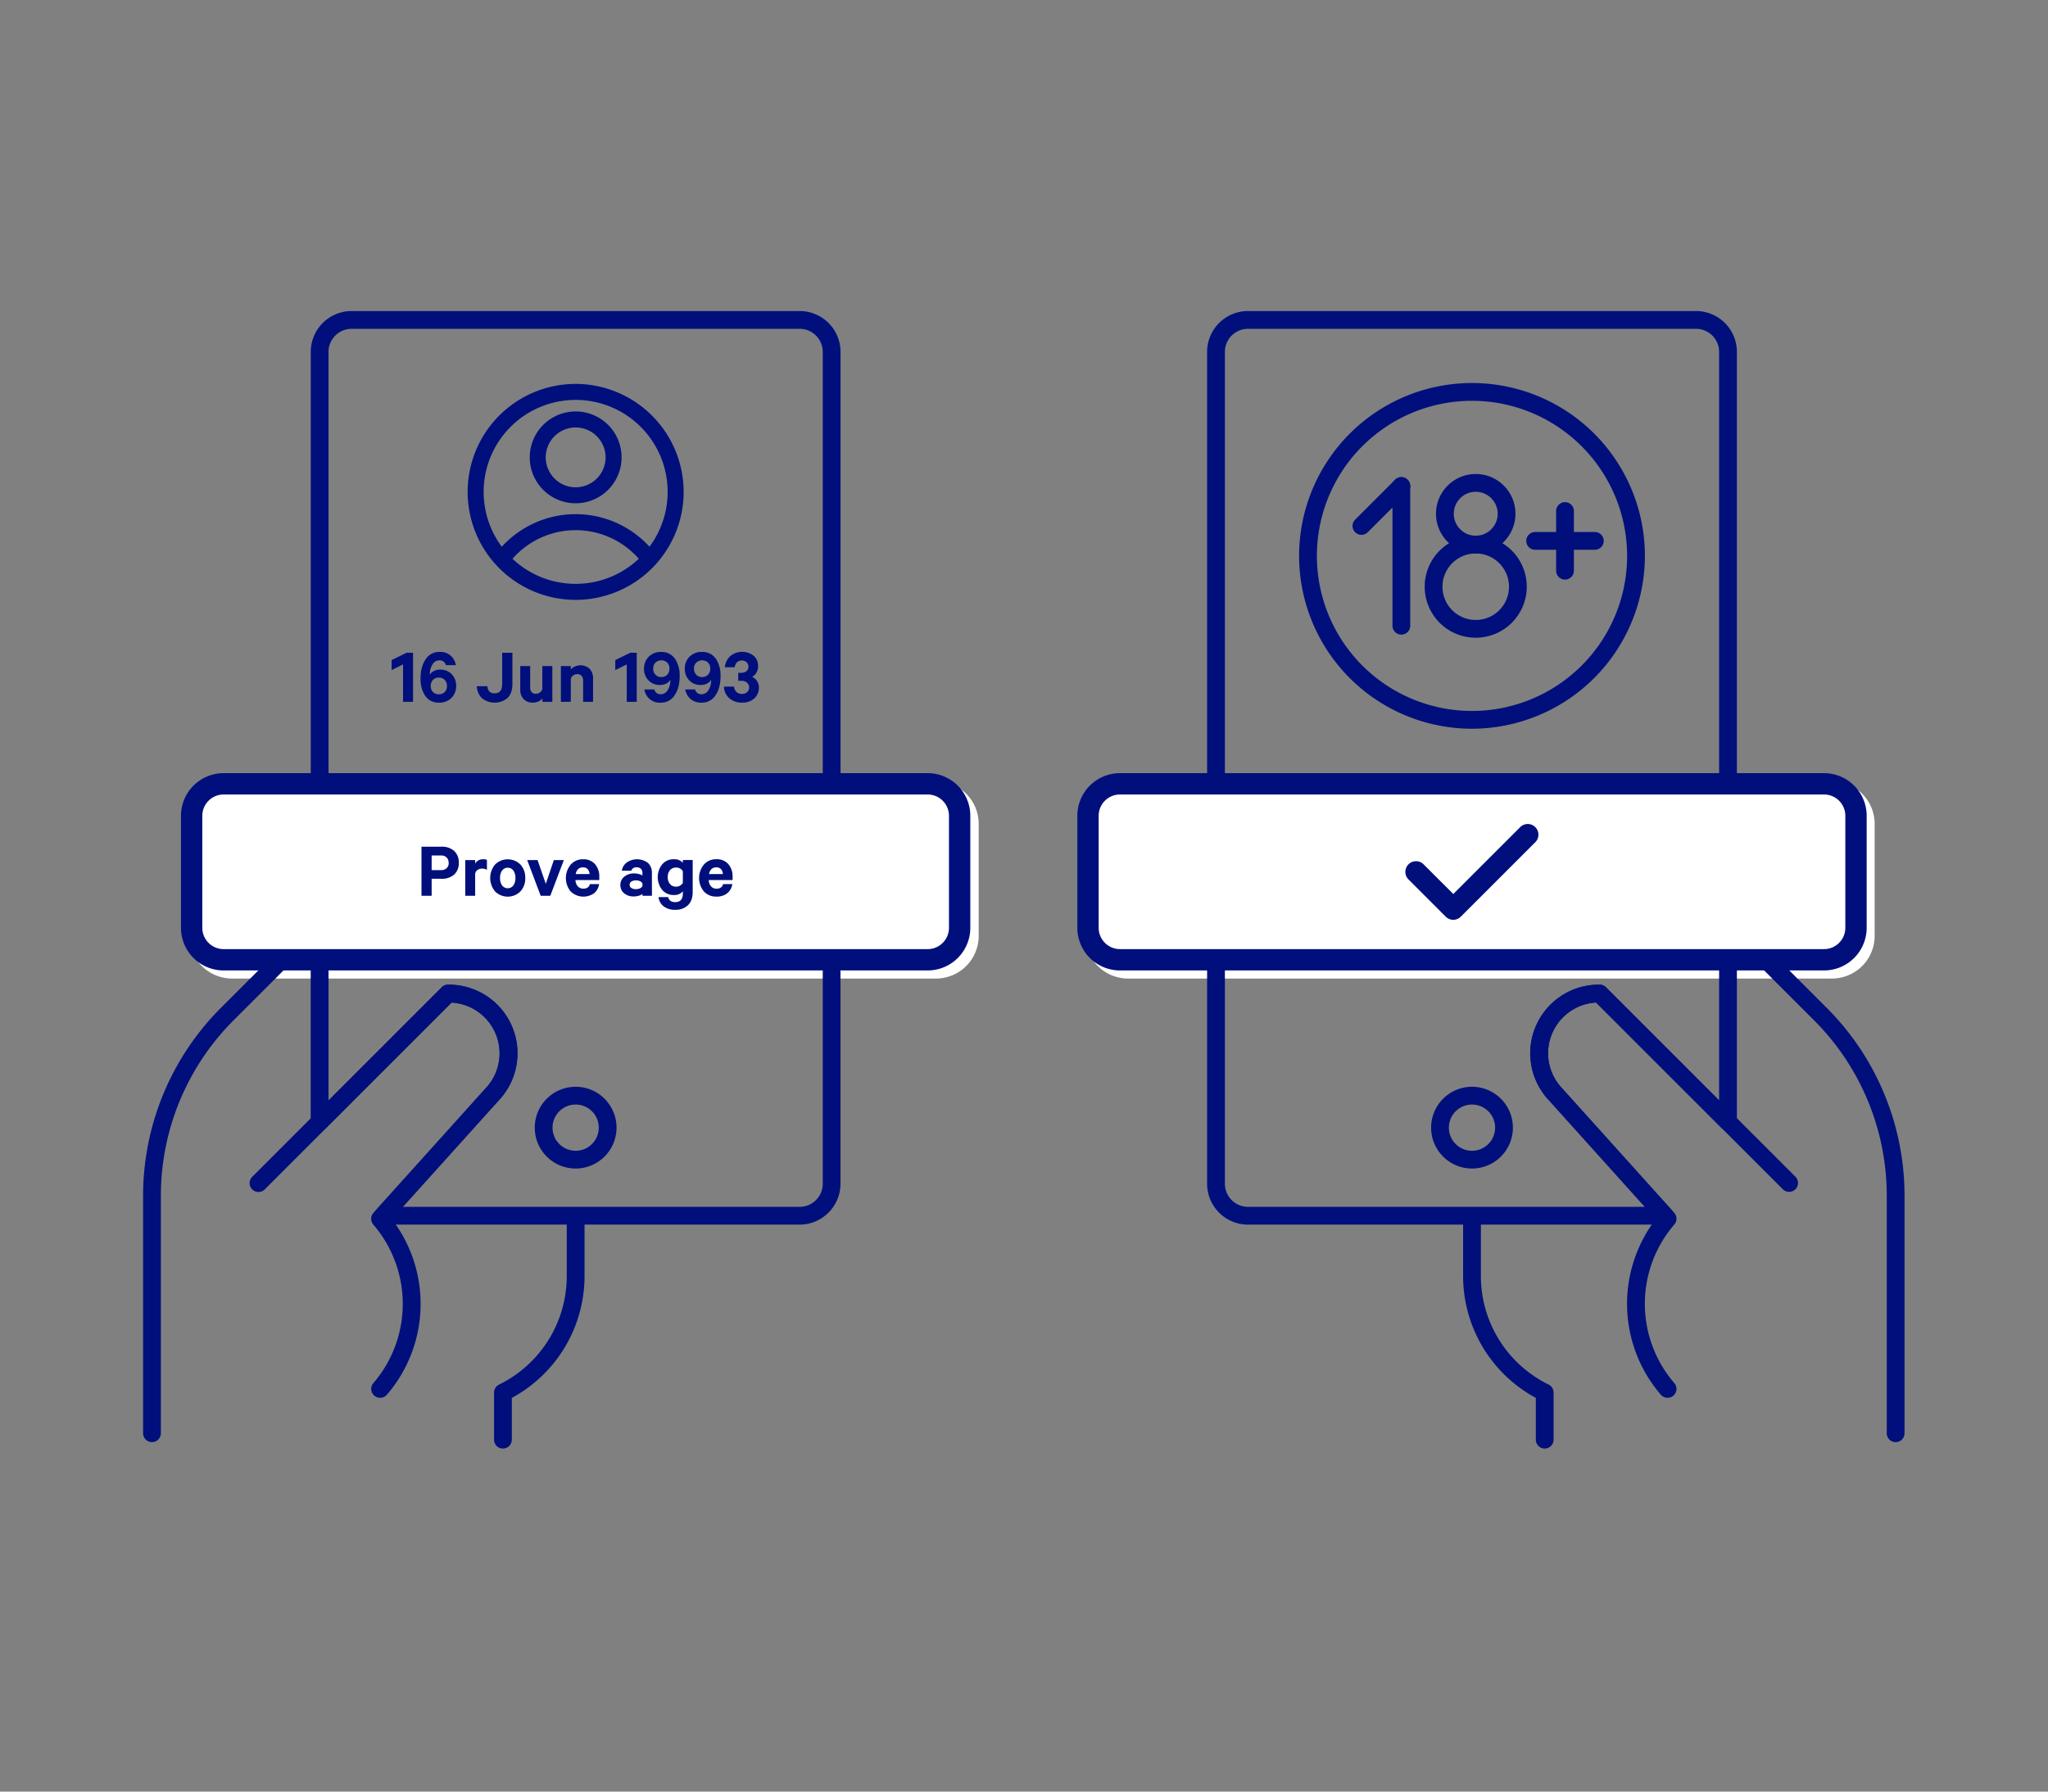 <svg id="OUTLINES" xmlns="http://www.w3.org/2000/svg" viewBox="0 0 1152 1008"><rect x="0" y="0" width="1152" height="1008" fill="#808080" stroke="none"/><defs><style>.cls-1{fill:#fff;}.cls-2{fill:#000f7c;}</style></defs><title>v5</title><rect class="cls-1" x="616.49" y="445.55" width="432" height="99" rx="18" ry="18"/><path class="cls-1" d="M1030.49,550.55h-396a24,24,0,0,1-24-24v-63a24,24,0,0,1,24-24h396a24,24,0,0,1,24,24v63A24,24,0,0,1,1030.49,550.55Zm-396-99a12,12,0,0,0-12,12v63a12,12,0,0,0,12,12h396a12,12,0,0,0,12-12v-63a12,12,0,0,0-12-12Z"/><rect class="cls-1" x="112.51" y="445.55" width="432" height="99" rx="18" ry="18"/><path class="cls-1" d="M526.51,550.55h-396a24,24,0,0,1-24-24v-63a24,24,0,0,1,24-24h396a24,24,0,0,1,24,24v63A24,24,0,0,1,526.51,550.55Zm-396-99a12,12,0,0,0-12,12v63a12,12,0,0,0,12,12h396a12,12,0,0,0,12-12v-63a12,12,0,0,0-12-12Z"/><path class="cls-2" d="M85.49,811.39a5,5,0,0,1-5-5V673.15a149.54,149.54,0,0,1,44.09-106.43l30.25-30.25a5,5,0,0,1,7.07,7.07l-30.25,30.25a139.61,139.61,0,0,0-41.16,99.36V806.39A5,5,0,0,1,85.49,811.39Z"/><path class="cls-2" d="M282.9,815h0a5,5,0,0,1-5-5v-26.5a5,5,0,0,1,2.79-4.48,68,68,0,0,0,38.11-61.33V688.45a5,5,0,0,1,10,0v29.19a77.9,77.9,0,0,1-40.9,68.85V810A5,5,0,0,1,282.9,815Z"/><path class="cls-2" d="M467.8,446h-288a5,5,0,0,1-5-5V198a23,23,0,0,1,23-23h252a23,23,0,0,1,23,23V441A5,5,0,0,1,467.8,446Zm-283-10h278V198a13,13,0,0,0-13-13h-252a13,13,0,0,0-13,13Z"/><path class="cls-2" d="M449.8,689H215.36a5,5,0,0,1-3.72-8.34l61.6-68.41A28.6,28.6,0,0,0,254,564.05l-70.69,70.7a5,5,0,0,1-8.54-3.54V540a5,5,0,0,1,5-5h288a5,5,0,0,1,5,5V666A23,23,0,0,1,449.8,689ZM226.59,679H449.8a13,13,0,0,0,13-13V545h-278v74.14l63.67-63.67A5,5,0,0,1,252,554h.46a38.59,38.59,0,0,1,28.19,65Z"/><path class="cls-2" d="M1066.3,811.39a5,5,0,0,1-5-5V673.15a139.56,139.56,0,0,0-41.16-99.36l-30.25-30.25a5,5,0,1,1,7.07-7.07l30.25,30.25a149.5,149.5,0,0,1,44.09,106.43V806.39A5,5,0,0,1,1066.3,811.39Z"/><path class="cls-2" d="M868.9,815a5,5,0,0,1-5-5V786.49A77.89,77.89,0,0,1,823,717.64V687a5,5,0,0,1,10,0v30.61A68,68,0,0,0,871.11,779a5,5,0,0,1,2.79,4.48V810A5,5,0,0,1,868.9,815Z"/><path class="cls-2" d="M828,657.45a23,23,0,1,1,23-23A23,23,0,0,1,828,657.45Zm0-36a13,13,0,1,0,13,13A13,13,0,0,0,828,621.45Z"/><path class="cls-2" d="M977,441H967V198a13,13,0,0,0-13-13H702a13,13,0,0,0-13,13V441H679V198a23,23,0,0,1,23-23H954a23,23,0,0,1,23,23Z"/><path class="cls-2" d="M936.44,689H702a23,23,0,0,1-23-23V540a5,5,0,0,1,5-5H972a5,5,0,0,1,5,5v91.21a5,5,0,0,1-8.53,3.54l-70.69-70.7a28.6,28.6,0,0,0-19.28,48.08l61.67,68.48a5,5,0,0,1-3.72,8.34ZM689,545V666a13,13,0,0,0,13,13H925.21l-54.08-60.06A38.59,38.59,0,0,1,899.39,554h.46a5,5,0,0,1,3.48,1.46L967,619.14V545Z"/><path class="cls-2" d="M1026,546H630a24,24,0,0,1-24-24V459a24,24,0,0,1,24-24h396a24,24,0,0,1,24,24v63A24,24,0,0,1,1026,546ZM630,447a12,12,0,0,0-12,12v63a12,12,0,0,0,12,12h396a12,12,0,0,0,12-12V459a12,12,0,0,0-12-12Z"/><path class="cls-2" d="M521.8,546h-396a24,24,0,0,1-24-24V459a24,24,0,0,1,24-24h396a24,24,0,0,1,24,24v63A24,24,0,0,1,521.8,546Zm-396-99a12,12,0,0,0-12,12v63a12,12,0,0,0,12,12h396a12,12,0,0,0,12-12V459a12,12,0,0,0-12-12Z"/><path class="cls-2" d="M232.34,367.25v27.63h-5.62V373.82L220.28,377v-5.62l8.42-4.14Z"/><path class="cls-2" d="M256.37,374.22h-5.58a3.51,3.51,0,0,0-3.64-2.7,4.44,4.44,0,0,0-3.87,2.34,9.86,9.86,0,0,0-1.49,5.4v.41a5,5,0,0,1,2.25-2.12,7.68,7.68,0,0,1,3.56-.81,8.54,8.54,0,0,1,6.52,2.63,9.09,9.09,0,0,1,2.48,6.46A9.36,9.36,0,0,1,254,392.6a9.47,9.47,0,0,1-7.14,2.73,9,9,0,0,1-8.37-5,17.3,17.3,0,0,1-1.93-8.68q0-6.57,2.86-10.71a8.9,8.9,0,0,1,7.71-4.14,8.68,8.68,0,0,1,9.27,7.42ZM242.29,386a4.58,4.58,0,0,0,1.26,3.35,4.48,4.48,0,0,0,3.33,1.28,4.42,4.42,0,0,0,3.26-1.28,4.51,4.51,0,0,0,1.28-3.35,4.79,4.79,0,0,0-1.26-3.47,4.35,4.35,0,0,0-3.28-1.3,4.41,4.41,0,0,0-3.33,1.3A4.79,4.79,0,0,0,242.29,386Z"/><path class="cls-2" d="M268.21,386.1h5.94q.36,4,4.05,4,4.28,0,4.27-5.27V367.25h5.76v17.64q0,5.13-2.7,7.78a11.36,11.36,0,0,1-14.44.14A9.83,9.83,0,0,1,268.21,386.1Z"/><path class="cls-2" d="M310.69,374.76v20.12h-5.58V393a6.93,6.93,0,0,1-5.4,2.3,6.72,6.72,0,0,1-5.2-2,7.63,7.63,0,0,1-1.87-5.4V374.76h5.58v12a3.88,3.88,0,0,0,.81,2.61,3,3,0,0,0,2.43.94,3.76,3.76,0,0,0,2.3-.74,3.5,3.5,0,0,0,1.3-2V374.76Z"/><path class="cls-2" d="M315.5,394.88V374.76h5.58v1.85a7.63,7.63,0,0,1,10.64-.27,7.63,7.63,0,0,1,1.87,5.4v13.14H328v-12a3.85,3.85,0,0,0-.83-2.59,3,3,0,0,0-2.45-1,3.84,3.84,0,0,0-2.32.74,3.45,3.45,0,0,0-1.33,2.05v12.74Z"/><path class="cls-2" d="M358.16,367.25v27.63h-5.62V373.82L346.1,377v-5.62l8.42-4.14Z"/><path class="cls-2" d="M362.48,387.9h5.58a3.51,3.51,0,0,0,3.65,2.7,4.47,4.47,0,0,0,3.87-2.34,9.86,9.86,0,0,0,1.48-5.4v-.4a5,5,0,0,1-2.25,2.11,7.65,7.65,0,0,1-3.56.81,8.56,8.56,0,0,1-6.52-2.63,9.09,9.09,0,0,1-2.48-6.46,9.33,9.33,0,0,1,2.64-6.77A9.43,9.43,0,0,1,372,366.8a9,9,0,0,1,8.37,5,17.34,17.34,0,0,1,1.94,8.69q0,6.57-2.86,10.71a8.93,8.93,0,0,1-7.72,4.14,8.69,8.69,0,0,1-9.27-7.43Zm14.09-11.74a4.65,4.65,0,0,0-1.26-3.36,4.89,4.89,0,0,0-6.6,0,4.58,4.58,0,0,0-1.28,3.36,4.77,4.77,0,0,0,1.26,3.46,4.36,4.36,0,0,0,3.29,1.31,4.45,4.45,0,0,0,3.33-1.31A4.81,4.81,0,0,0,376.57,376.16Z"/><path class="cls-2" d="M385.43,387.9H391a3.51,3.51,0,0,0,3.65,2.7,4.44,4.44,0,0,0,3.87-2.34,9.86,9.86,0,0,0,1.48-5.4v-.4a5,5,0,0,1-2.25,2.11,7.64,7.64,0,0,1-3.55.81,8.57,8.57,0,0,1-6.53-2.63,9.08,9.08,0,0,1-2.47-6.46,9.32,9.32,0,0,1,2.63-6.77A9.43,9.43,0,0,1,395,366.8a9,9,0,0,1,8.37,5,17.34,17.34,0,0,1,1.94,8.69q0,6.57-2.86,10.71a8.93,8.93,0,0,1-7.72,4.14,9.33,9.33,0,0,1-6.16-1.94A9.43,9.43,0,0,1,385.43,387.9Zm14.09-11.74a4.65,4.65,0,0,0-1.26-3.36,4.89,4.89,0,0,0-6.6,0,4.58,4.58,0,0,0-1.28,3.36,4.77,4.77,0,0,0,1.26,3.46,4.38,4.38,0,0,0,3.29,1.31,4.44,4.44,0,0,0,3.33-1.31A4.81,4.81,0,0,0,399.52,376.16Z"/><path class="cls-2" d="M415.26,383v-4.45h1.58a4.69,4.69,0,0,0,3-.9,3.07,3.07,0,0,0,1.15-2.57,3.29,3.29,0,0,0-1-2.45,3.53,3.53,0,0,0-2.63-1,3.86,3.86,0,0,0-2.86,1.06,4.19,4.19,0,0,0-1.19,2.72h-5.58a9.65,9.65,0,0,1,3-6.23A10.56,10.56,0,0,1,424,369a7.54,7.54,0,0,1,2.42,5.83,7.11,7.11,0,0,1-.94,3.62,5.65,5.65,0,0,1-2.43,2.37,6.08,6.08,0,0,1,2.83,2.43,6.78,6.78,0,0,1,1,3.6,7.92,7.92,0,0,1-2.57,6.07,9.72,9.72,0,0,1-6.89,2.39,10.45,10.45,0,0,1-7.2-2.48,9,9,0,0,1-3-6.52h5.67a4.81,4.81,0,0,0,1.37,3,4.36,4.36,0,0,0,3.13,1.1,4.16,4.16,0,0,0,2.88-1,3.67,3.67,0,0,0-.09-5.36,4.78,4.78,0,0,0-3.15-1Z"/><path class="cls-2" d="M323.8,657.45a23,23,0,1,1,23-23A23,23,0,0,1,323.8,657.45Zm0-36a13,13,0,1,0,13,13A13,13,0,0,0,323.8,621.45Z"/><path class="cls-2" d="M323.8,283.16a25.83,25.83,0,1,1,25.84-25.83A25.86,25.86,0,0,1,323.8,283.16Zm0-42.66a16.83,16.83,0,1,0,16.84,16.83A16.85,16.85,0,0,0,323.8,240.5Z"/><path class="cls-2" d="M362.47,315.65a4.47,4.47,0,0,1-3.36-1.51,47.24,47.24,0,0,0-70.61,0,4.5,4.5,0,1,1-6.72-6,56.25,56.25,0,0,1,84.05,0,4.51,4.51,0,0,1-3.36,7.5Z"/><path class="cls-2" d="M323.8,225a51.75,51.75,0,1,1-51.75,51.75A51.75,51.75,0,0,1,323.8,225m0-9a60.75,60.75,0,1,0,60.75,60.75A60.82,60.82,0,0,0,323.8,216Z"/><path class="cls-2" d="M828,410a97.25,97.25,0,1,1,97.25-97.25A97.36,97.36,0,0,1,828,410Zm0-184.5a87.25,87.25,0,1,0,87.25,87.25A87.35,87.35,0,0,0,828,225.5Z"/><path class="cls-2" d="M830.11,311.39a22.35,22.35,0,1,1,22.34-22.34A22.36,22.36,0,0,1,830.11,311.39Zm0-34.69a12.35,12.35,0,1,0,12.34,12.35A12.36,12.36,0,0,0,830.11,276.7Z"/><path class="cls-2" d="M830.11,358.8a28.71,28.71,0,1,1,28.7-28.71A28.73,28.73,0,0,1,830.11,358.8Zm0-47.41a18.71,18.71,0,1,0,18.7,18.7A18.72,18.72,0,0,0,830.11,311.39Z"/><path class="cls-2" d="M788.26,357.05a5,5,0,0,1-5-5v-78.6a5,5,0,0,1,10,0v78.6A5,5,0,0,1,788.26,357.05Z"/><path class="cls-2" d="M765.79,300.92a5,5,0,0,1-3.53-1.47,5,5,0,0,1,0-7.07l22.47-22.47A5,5,0,0,1,791.8,277l-22.47,22.47A5,5,0,0,1,765.79,300.92Z"/><path class="cls-2" d="M897.1,309.32H863.53a5,5,0,0,1,0-10H897.1a5,5,0,0,1,0,10Z"/><path class="cls-2" d="M880.32,326.1a5,5,0,0,1-5-5V287.53a5,5,0,1,1,10,0V321.1A5,5,0,0,1,880.32,326.1Z"/><path class="cls-2" d="M248.34,494.42H242.8V504h-5.71V476.37h11.25a10.25,10.25,0,0,1,7.09,2.36,8.55,8.55,0,0,1,2.63,6.69,8.46,8.46,0,0,1-2.63,6.66A10.29,10.29,0,0,1,248.34,494.42Zm4-9a4.06,4.06,0,0,0-1.13-3,4.47,4.47,0,0,0-3.28-1.1H242.8v8.23H248a4.44,4.44,0,0,0,3.28-1.12A4,4,0,0,0,252.39,485.42Z"/><path class="cls-2" d="M273.9,483.8v5.58a5.34,5.34,0,0,0-2.79-.68,4.18,4.18,0,0,0-2.48.74,3.47,3.47,0,0,0-1.35,2.1V504H261.7V483.89h5.58v2a4.86,4.86,0,0,1,4.5-2.43A4.55,4.55,0,0,1,273.9,483.8Z"/><path class="cls-2" d="M295.45,494a10.6,10.6,0,0,1-2.74,7.56,10.12,10.12,0,0,1-14.22,0,11.84,11.84,0,0,1,0-15.17,10.12,10.12,0,0,1,14.22,0A10.67,10.67,0,0,1,295.45,494Zm-5.53,0a7,7,0,0,0-1.15-4.21,3.94,3.94,0,0,0-6.34,0,7,7,0,0,0-1.15,4.21,6.94,6.94,0,0,0,1.15,4.16,3.94,3.94,0,0,0,6.34,0A6.94,6.94,0,0,0,289.92,494Z"/><path class="cls-2" d="M309.54,504h-5.4l-7.6-20.11h5.84L307,497.25l4.55-13.36h5.62Z"/><path class="cls-2" d="M331.81,497.43H337a8,8,0,0,1-2.86,5.15,10.35,10.35,0,0,1-13.12-1,11.88,11.88,0,0,1,0-15.12,9,9,0,0,1,6.95-3,8.51,8.51,0,0,1,6.73,2.72,10.59,10.59,0,0,1,2.4,7.27v1.71H323.71a5.57,5.57,0,0,0,1.31,3.53,4,4,0,0,0,3.06,1.28Q331.14,500,331.81,497.43ZM328,488q-3.42,0-4.18,3.78h7.78a4.09,4.09,0,0,0-1-2.72A3.31,3.31,0,0,0,328,488Z"/><path class="cls-2" d="M366.73,504h-5.35v-1.08a5,5,0,0,1-1.94,1,9.62,9.62,0,0,1-3,.45,8.13,8.13,0,0,1-5.33-1.75,5.86,5.86,0,0,1-2.14-4.77,5.72,5.72,0,0,1,2.23-4.64,8.57,8.57,0,0,1,5.56-1.8,10.12,10.12,0,0,1,2.61.36,6.34,6.34,0,0,1,2,.81v-1.48a3.12,3.12,0,0,0-.83-2.23,3.23,3.23,0,0,0-2.46-.88,2.86,2.86,0,0,0-3,1.89h-5.31a7.16,7.16,0,0,1,2.77-4.61,10.19,10.19,0,0,1,11.93.22,7.38,7.38,0,0,1,2.22,5.7Zm-5.35-5.49v-1.44a2.62,2.62,0,0,0-1.37-1.28,5.29,5.29,0,0,0-2.28-.47,4.75,4.75,0,0,0-2.49.63,2,2,0,0,0-1.06,1.84,2,2,0,0,0,1,1.85,4.76,4.76,0,0,0,2.52.63,5.29,5.29,0,0,0,2.28-.48A2.62,2.62,0,0,0,361.38,498.51Z"/><path class="cls-2" d="M384.1,502.65v-1.17a6.05,6.05,0,0,1-5,2.07,8.27,8.27,0,0,1-6.66-2.92,11.54,11.54,0,0,1,0-14.27,8.27,8.27,0,0,1,6.66-2.92,6.2,6.2,0,0,1,5,2v-1.57h5.54V501.8q0,5-2.7,7.53a10,10,0,0,1-7.16,2.55,10.34,10.34,0,0,1-6.41-1.89,7.59,7.59,0,0,1-2.95-5.27h5.4q.68,2.83,4,2.84Q384.1,507.56,384.1,502.65Zm0-5.89v-6.57a4.14,4.14,0,0,0-3.78-2.07,4.29,4.29,0,0,0-3.46,1.48,5.78,5.78,0,0,0-1.26,3.87,5.85,5.85,0,0,0,1.26,3.89,4.25,4.25,0,0,0,3.46,1.51,4.2,4.2,0,0,0,2.23-.61A4.3,4.3,0,0,0,384.1,496.76Z"/><path class="cls-2" d="M406.74,497.43h5.17a8,8,0,0,1-2.86,5.15,9.31,9.31,0,0,1-6.05,1.87,9.21,9.21,0,0,1-7.06-2.9,11.9,11.9,0,0,1,0-15.12,9,9,0,0,1,7-3,8.51,8.51,0,0,1,6.73,2.72,10.59,10.59,0,0,1,2.41,7.27v1.71H398.64a5.57,5.57,0,0,0,1.3,3.53A4,4,0,0,0,403,500Q406.06,500,406.74,497.43ZM403,488q-3.42,0-4.19,3.78h7.79a4.09,4.09,0,0,0-1-2.72A3.31,3.31,0,0,0,403,488Z"/><path class="cls-2" d="M817.49,517.51a6,6,0,0,1-4.25-1.76l-21-21a6,6,0,0,1,8.49-8.48L817.49,503l37.78-37.78a6,6,0,0,1,8.48,8.48l-42,42A6,6,0,0,1,817.49,517.51Z"/><path class="cls-2" d="M938,786.44a5,5,0,0,1-3.79-1.74,78.35,78.35,0,0,1-2.79-98.85l-60.29-67A38.59,38.59,0,0,1,899.41,554h.47a5,5,0,0,1,3.47,1.46l106.57,106.58a5,5,0,1,1-7.08,7.07L897.78,564.05a28.59,28.59,0,0,0-19.27,48.07l63.22,70.21a5,5,0,0,1,.07,6.62,68.33,68.33,0,0,0,0,89.22,5,5,0,0,1-3.79,8.27Z"/><path class="cls-2" d="M213.81,786.44a5,5,0,0,1-3.78-8.27A68.37,68.37,0,0,0,210,689a5,5,0,0,1,.07-6.62l63.15-70.13a28.6,28.6,0,0,0-19.2-48.15L149,669.12a5,5,0,1,1-7.07-7.07L248.48,555.47a5,5,0,0,1,3.46-1.46h.48a38.59,38.59,0,0,1,28.2,65l-60.23,66.89a78.35,78.35,0,0,1-2.79,98.85A5,5,0,0,1,213.81,786.44Z"/></svg>